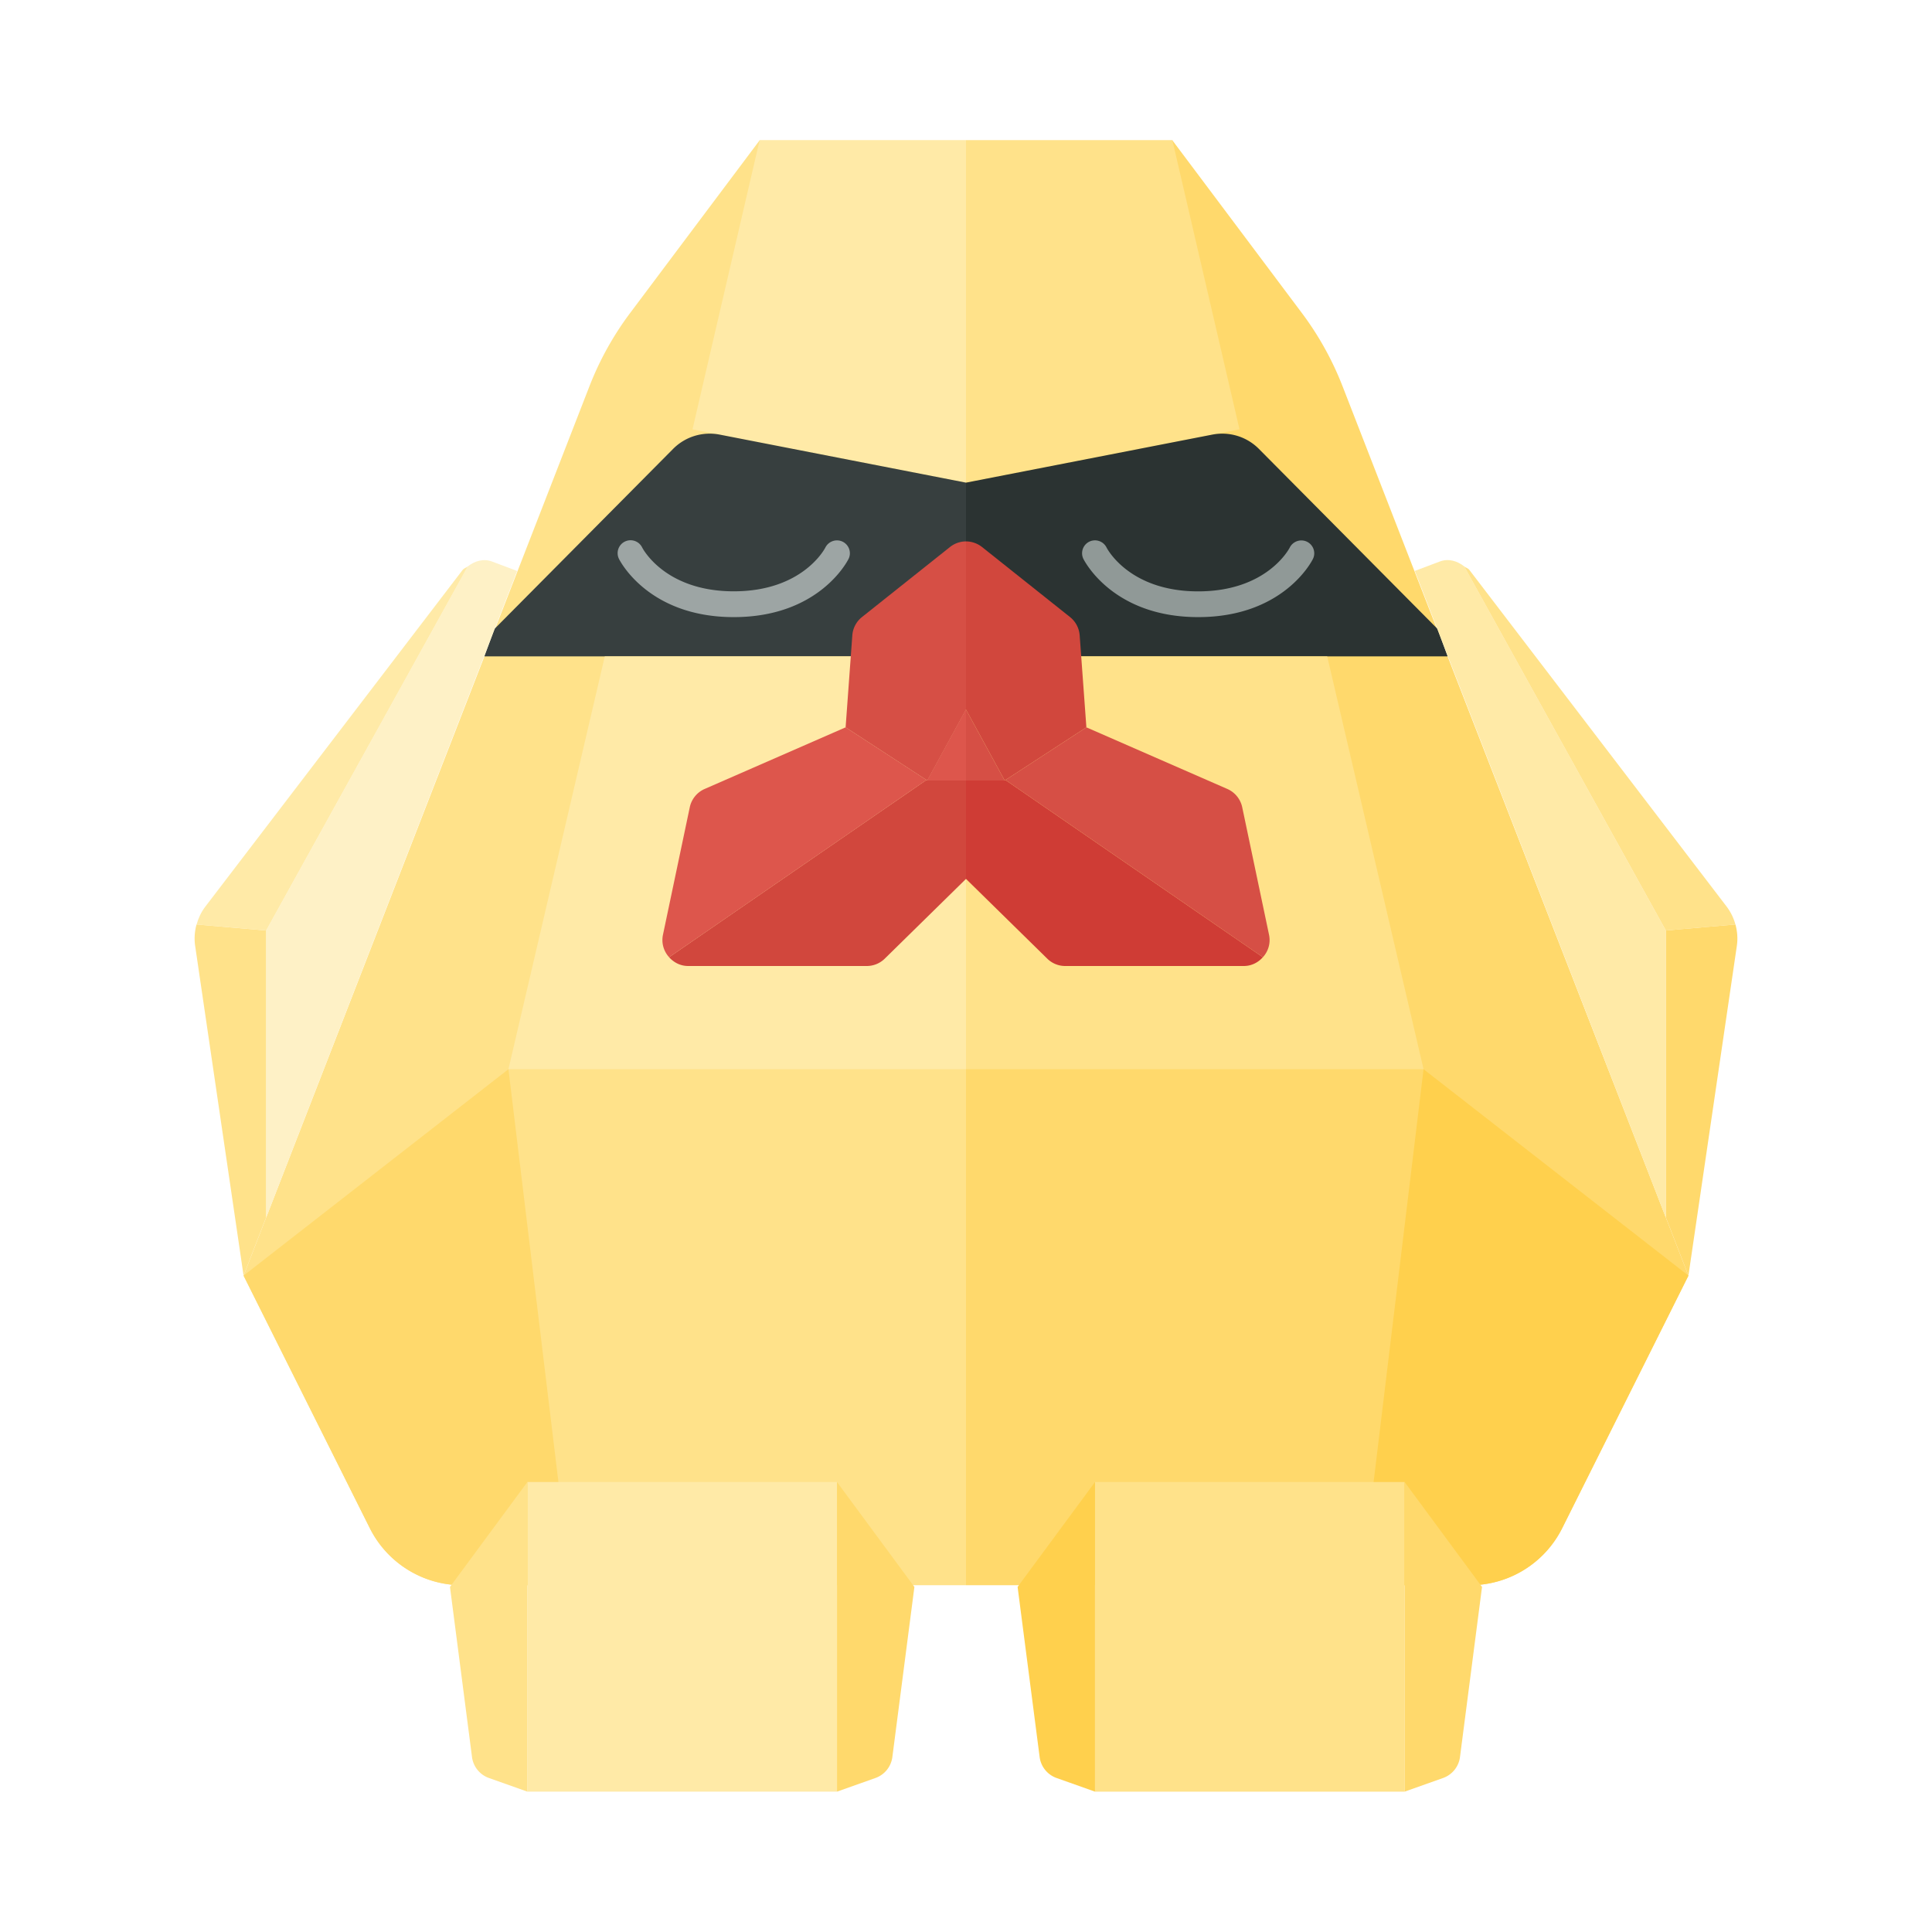 <svg xmlns="http://www.w3.org/2000/svg" width="100%" height="100%" viewBox="-2.72 -2.72 37.44 37.44"><path fill="#FFE28A" d="M16 0v28H6.236a2 2 0 01-1.789-1.106L2 22 8.702 4.767a5.99 5.99 0 01.792-1.425L12 0h4z"/><path fill="#FFEAA7" d="M12 0l-1.3 5.6L16 6.633V0z"/><path fill="#373F3F" d="M16 10V6.633l-4.775-.931a1 1 0 00-.901.277l-3.46 3.487-.197.534H16z"/><path fill="#FFEAA7" d="M9 10l-1.867 8H16v-8z"/><path fill="#9DA5A4" d="M11.5 9.239c-1.649 0-2.201-1.082-2.225-1.128a.25.25 0 01.449-.222c.022.043.458.85 1.776.85 1.325 0 1.759-.816 1.776-.851a.252.252 0 01.335-.11c.123.062.174.21.113.333-.023.046-.575 1.128-2.224 1.128z"/><path fill="#FFD96C" d="M16 0v28h9.764a2 2 0 001.789-1.106L30 22 23.298 4.767a5.99 5.99 0 00-.792-1.425L20 0h-4z"/><path fill="#FFE28A" d="M20 0l1.3 5.6L16 6.633V0z"/><path fill="#2B3332" d="M16 10V6.633l4.775-.931a1 1 0 01.901.277l3.46 3.487.197.534H16z"/><path fill="#FFE28A" d="M23 10l1.867 8H16v-8z"/><path fill="#D64F45" d="M16 11.031l-.75 1.375h1.5z"/><path fill="#909997" d="M20.5 9.239c-1.649 0-2.201-1.082-2.225-1.128a.25.25 0 01.114-.334.251.251 0 01.335.114c.017.033.45.849 1.775.849s1.759-.816 1.776-.851a.252.252 0 01.335-.11c.123.062.174.21.113.333-.022.045-.574 1.127-2.223 1.127z"/><path fill="#FFD04D" d="M24.867 18l-1.21 10h2.108a2 2 0 001.789-1.106L30 22l-5.133-4z"/><path fill="#FFD96C" d="M7.133 18L2 22l1.193 2.387 1.254 2.508A2.002 2.002 0 006.236 28h2.108L7.133 18z"/><path fill="#FFEAA7" d="M7.5 26h6v6h-6z"/><path fill="#FFD96C" d="M13.5 26l1.5 2.033-.427 3.296a.499.499 0 01-.329.407L13.5 32v-6z"/><path fill="#FFE28A" d="M7.5 26L6 28.033l.427 3.296a.499.499 0 00.329.407L7.5 32v-6zm11 0h6v6h-6z"/><path fill="#FFD96C" d="M24.5 26l1.5 2.033-.427 3.296a.499.499 0 01-.329.407L24.5 32v-6z"/><path fill="#FFD04D" d="M18.5 26L17 28.033l.427 3.296a.499.499 0 00.329.407L18.5 32v-6z"/><path fill="#FFEAA7" d="M29.562 15.312l-3.906-7.055c-.135-.107-.306-.159-.473-.096l-.486.183 4.864 12.53v-5.562z"/><path fill="#FFE28A" d="M29.562 15.312l1.348-.117a1.004 1.004 0 00-.167-.343l-4.988-6.527c-.026-.034-.068-.043-.1-.068l3.907 7.055z"/><path fill="#FFD96C" d="M30.911 15.195l-1.348.117v5.562L30 22l.939-6.396c.02-.138.008-.277-.028-.409z"/><path fill="#FEF1C6" d="M2.438 15.312l3.906-7.055c.134-.106.306-.158.472-.095l.486.183-4.864 12.53v-5.563z"/><path fill="#FFEAA7" d="M2.438 15.312l-1.348-.117c.034-.122.088-.24.167-.343l4.988-6.527c.026-.034.068-.043.1-.068l-3.907 7.055z"/><path fill="#FFE28A" d="M1.089 15.195l1.348.117v5.562L2 22l-.939-6.396a1.006 1.006 0 01.028-.409z"/><path fill="#D1473D" d="M15.233 12.395l-4.987 3.435c.091.101.219.17.369.17h3.461a.497.497 0 00.35-.143L16 14.312v-1.906h-.75l-.017-.011z"/><path fill="#DD564C" d="M13.667 11.375l-2.731 1.194a.5.5 0 00-.289.355l-.52 2.473a.492.492 0 00.12.433l4.987-3.435-1.567-1.02z"/><path fill="#D64F45" d="M15.689 7.881l-1.705 1.357a.5.5 0 00-.187.355l-.13 1.782 1.583 1.031.75-1.375V7.772c-.11 0-.22.037-.311.109z"/><path fill="#D1473D" d="M18.333 11.375l-.13-1.782a.5.5 0 00-.187-.355l-1.705-1.357A.502.502 0 0016 7.772v3.259l.75 1.375 1.583-1.031z"/><path fill="#CF3C35" d="M16.75 12.406H16v1.906l1.573 1.544a.494.494 0 00.35.144h3.461c.15 0 .279-.069.369-.17l-4.988-3.434-.015.01z"/><path fill="#D64F45" d="M21.873 15.397l-.52-2.473a.5.5 0 00-.289-.355l-2.731-1.194-1.568 1.021 4.988 3.434a.49.49 0 00.12-.433z"/><path fill="#DD564C" d="M15.25 12.406l.75-1.375v1.375z"/></svg>